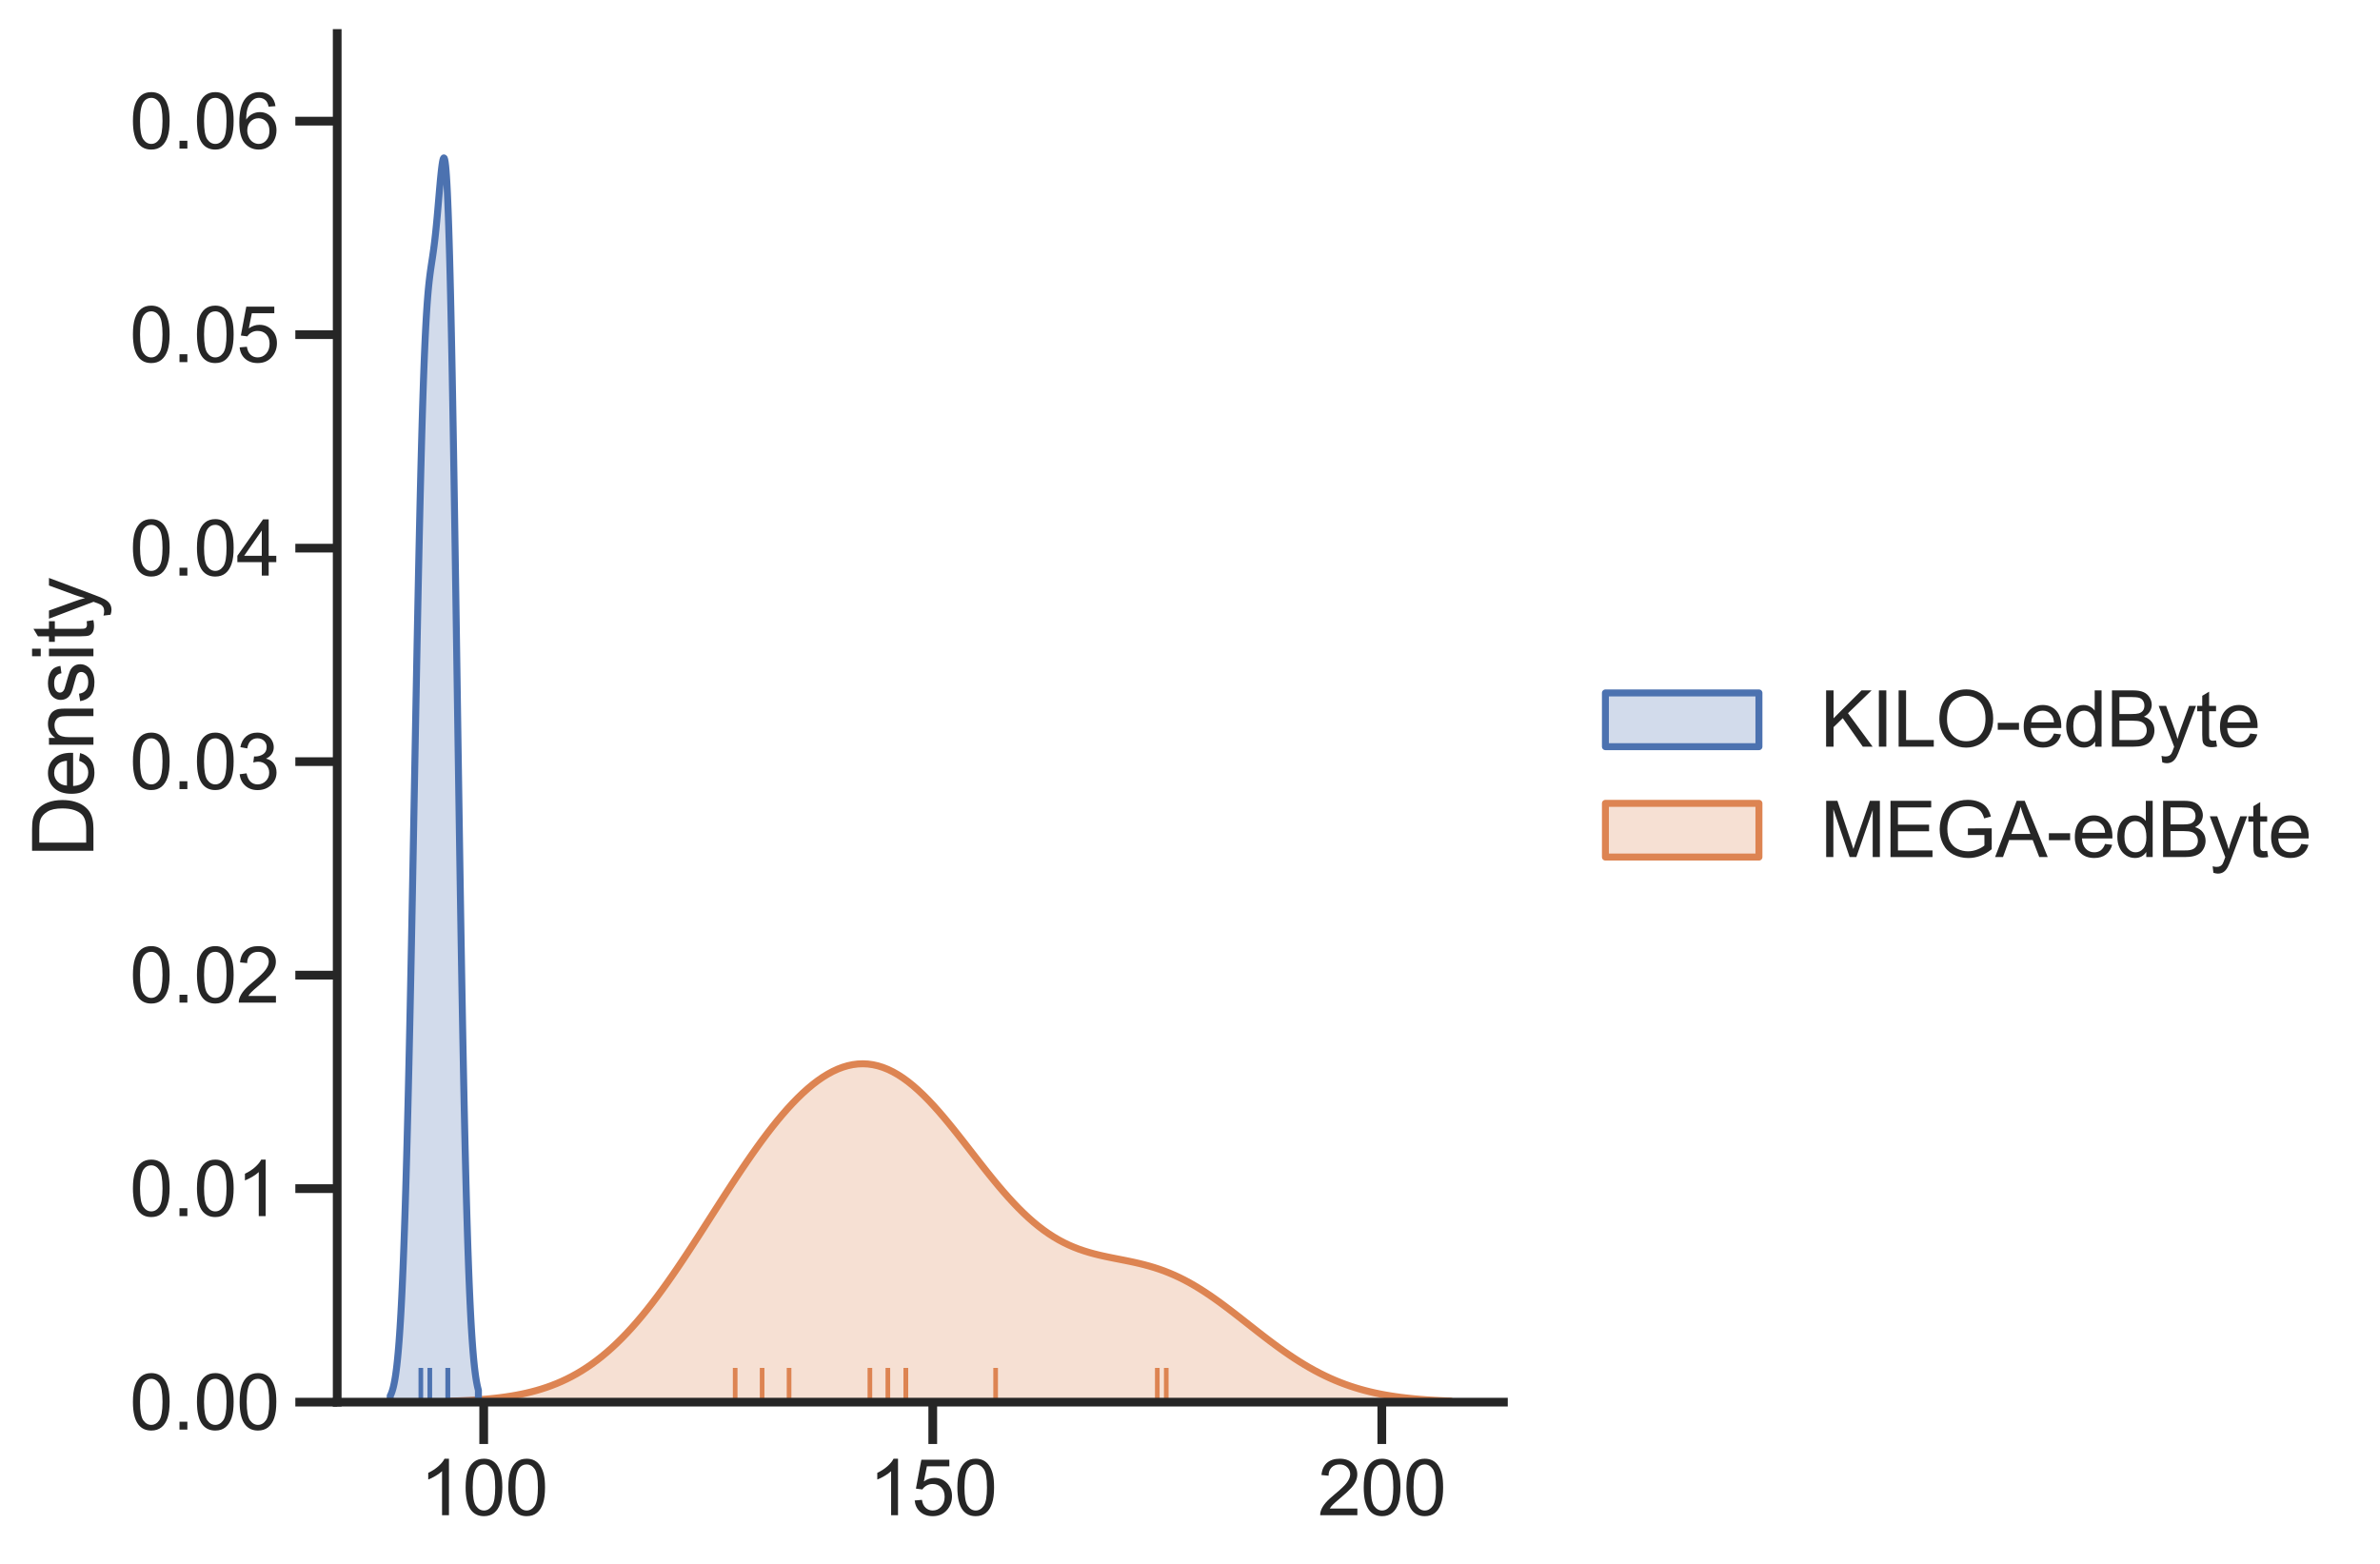 <?xml version="1.0" encoding="utf-8" standalone="no"?>
<!DOCTYPE svg PUBLIC "-//W3C//DTD SVG 1.1//EN"
  "http://www.w3.org/Graphics/SVG/1.1/DTD/svg11.dtd">
<svg xmlns:xlink="http://www.w3.org/1999/xlink" width="511.593pt" height="336.21pt" viewBox="0 0 511.593 336.21" xmlns="http://www.w3.org/2000/svg" version="1.1">
 <defs>
  <style type="text/css">*{stroke-linejoin: round; stroke-linecap: butt}</style>
 </defs>
 <g id="figure_1">
  <g id="patch_1">
   <path d="M 0 336.21 
L 511.593 336.21 
L 511.593 0 
L 0 0 
z
" style="fill: #ffffff"/>
  </g>
  <g id="axes_1">
   <g id="patch_2">
    <path d="M 72.483 301.42 
L 323.165 301.42 
L 323.165 7.2 
L 72.483 7.2 
z
" style="fill: #ffffff"/>
   </g>
   <g id="matplotlib.axis_1">
    <g id="xtick_1">
     <g id="line2d_1">
      <defs>
       <path id="m132e650868" d="M 0 0 
L 0 9 
" style="stroke: #262626; stroke-width: 1.875"/>
      </defs>
      <g>
       <use xlink:href="#m132e650868" x="103.975" y="301.42" style="fill: #262626; stroke: #262626; stroke-width: 1.875"/>
      </g>
     </g>
     <g id="text_1">
      <!-- 100 -->
      <g style="fill: #262626" transform="translate(90.212 325.73) scale(0.165 -0.165)">
       <defs>
        <path id="ArialMT-31" d="M 2384 0 
L 1822 0 
L 1822 3584 
Q 1619 3391 1289 3197 
Q 959 3003 697 2906 
L 697 3450 
Q 1169 3672 1522 3987 
Q 1875 4303 2022 4600 
L 2384 4600 
L 2384 0 
z
" transform="scale(0.016)"/>
        <path id="ArialMT-30" d="M 266 2259 
Q 266 3072 433 3567 
Q 600 4063 929 4331 
Q 1259 4600 1759 4600 
Q 2128 4600 2406 4451 
Q 2684 4303 2865 4023 
Q 3047 3744 3150 3342 
Q 3253 2941 3253 2259 
Q 3253 1453 3087 958 
Q 2922 463 2592 192 
Q 2263 -78 1759 -78 
Q 1097 -78 719 397 
Q 266 969 266 2259 
z
M 844 2259 
Q 844 1131 1108 757 
Q 1372 384 1759 384 
Q 2147 384 2411 759 
Q 2675 1134 2675 2259 
Q 2675 3391 2411 3762 
Q 2147 4134 1753 4134 
Q 1366 4134 1134 3806 
Q 844 3388 844 2259 
z
" transform="scale(0.016)"/>
       </defs>
       <use xlink:href="#ArialMT-31"/>
       <use xlink:href="#ArialMT-30" x="55.615"/>
       <use xlink:href="#ArialMT-30" x="111.23"/>
      </g>
     </g>
    </g>
    <g id="xtick_2">
     <g id="line2d_2">
      <g>
       <use xlink:href="#m132e650868" x="200.501" y="301.42" style="fill: #262626; stroke: #262626; stroke-width: 1.875"/>
      </g>
     </g>
     <g id="text_2">
      <!-- 150 -->
      <g style="fill: #262626" transform="translate(186.738 325.73) scale(0.165 -0.165)">
       <defs>
        <path id="ArialMT-35" d="M 266 1200 
L 856 1250 
Q 922 819 1161 601 
Q 1400 384 1738 384 
Q 2144 384 2425 690 
Q 2706 997 2706 1503 
Q 2706 1984 2436 2262 
Q 2166 2541 1728 2541 
Q 1456 2541 1237 2417 
Q 1019 2294 894 2097 
L 366 2166 
L 809 4519 
L 3088 4519 
L 3088 3981 
L 1259 3981 
L 1013 2750 
Q 1425 3038 1878 3038 
Q 2478 3038 2890 2622 
Q 3303 2206 3303 1553 
Q 3303 931 2941 478 
Q 2500 -78 1738 -78 
Q 1113 -78 717 272 
Q 322 622 266 1200 
z
" transform="scale(0.016)"/>
       </defs>
       <use xlink:href="#ArialMT-31"/>
       <use xlink:href="#ArialMT-35" x="55.615"/>
       <use xlink:href="#ArialMT-30" x="111.23"/>
      </g>
     </g>
    </g>
    <g id="xtick_3">
     <g id="line2d_3">
      <g>
       <use xlink:href="#m132e650868" x="297.028" y="301.42" style="fill: #262626; stroke: #262626; stroke-width: 1.875"/>
      </g>
     </g>
     <g id="text_3">
      <!-- 200 -->
      <g style="fill: #262626" transform="translate(283.264 325.73) scale(0.165 -0.165)">
       <defs>
        <path id="ArialMT-32" d="M 3222 541 
L 3222 0 
L 194 0 
Q 188 203 259 391 
Q 375 700 629 1000 
Q 884 1300 1366 1694 
Q 2113 2306 2375 2664 
Q 2638 3022 2638 3341 
Q 2638 3675 2398 3904 
Q 2159 4134 1775 4134 
Q 1369 4134 1125 3890 
Q 881 3647 878 3216 
L 300 3275 
Q 359 3922 746 4261 
Q 1134 4600 1788 4600 
Q 2447 4600 2831 4234 
Q 3216 3869 3216 3328 
Q 3216 3053 3103 2787 
Q 2991 2522 2730 2228 
Q 2469 1934 1863 1422 
Q 1356 997 1212 845 
Q 1069 694 975 541 
L 3222 541 
z
" transform="scale(0.016)"/>
       </defs>
       <use xlink:href="#ArialMT-32"/>
       <use xlink:href="#ArialMT-30" x="55.615"/>
       <use xlink:href="#ArialMT-30" x="111.23"/>
      </g>
     </g>
    </g>
   </g>
   <g id="matplotlib.axis_2">
    <g id="ytick_1">
     <g id="line2d_4">
      <defs>
       <path id="mb480b7feed" d="M 0 0 
L -9 0 
" style="stroke: #262626; stroke-width: 1.875"/>
      </defs>
      <g>
       <use xlink:href="#mb480b7feed" x="72.483" y="301.42" style="fill: #262626; stroke: #262626; stroke-width: 1.875"/>
      </g>
     </g>
     <g id="text_4">
      <!-- 0.00 -->
      <g style="fill: #262626" transform="translate(27.872 307.325) scale(0.165 -0.165)">
       <defs>
        <path id="ArialMT-2e" d="M 581 0 
L 581 641 
L 1222 641 
L 1222 0 
L 581 0 
z
" transform="scale(0.016)"/>
       </defs>
       <use xlink:href="#ArialMT-30"/>
       <use xlink:href="#ArialMT-2e" x="55.615"/>
       <use xlink:href="#ArialMT-30" x="83.398"/>
       <use xlink:href="#ArialMT-30" x="139.014"/>
      </g>
     </g>
    </g>
    <g id="ytick_2">
     <g id="line2d_5">
      <g>
       <use xlink:href="#mb480b7feed" x="72.483" y="255.524" style="fill: #262626; stroke: #262626; stroke-width: 1.875"/>
      </g>
     </g>
     <g id="text_5">
      <!-- 0.01 -->
      <g style="fill: #262626" transform="translate(27.872 261.429) scale(0.165 -0.165)">
       <use xlink:href="#ArialMT-30"/>
       <use xlink:href="#ArialMT-2e" x="55.615"/>
       <use xlink:href="#ArialMT-30" x="83.398"/>
       <use xlink:href="#ArialMT-31" x="139.014"/>
      </g>
     </g>
    </g>
    <g id="ytick_3">
     <g id="line2d_6">
      <g>
       <use xlink:href="#mb480b7feed" x="72.483" y="209.628" style="fill: #262626; stroke: #262626; stroke-width: 1.875"/>
      </g>
     </g>
     <g id="text_6">
      <!-- 0.02 -->
      <g style="fill: #262626" transform="translate(27.872 215.533) scale(0.165 -0.165)">
       <use xlink:href="#ArialMT-30"/>
       <use xlink:href="#ArialMT-2e" x="55.615"/>
       <use xlink:href="#ArialMT-30" x="83.398"/>
       <use xlink:href="#ArialMT-32" x="139.014"/>
      </g>
     </g>
    </g>
    <g id="ytick_4">
     <g id="line2d_7">
      <g>
       <use xlink:href="#mb480b7feed" x="72.483" y="163.732" style="fill: #262626; stroke: #262626; stroke-width: 1.875"/>
      </g>
     </g>
     <g id="text_7">
      <!-- 0.03 -->
      <g style="fill: #262626" transform="translate(27.872 169.637) scale(0.165 -0.165)">
       <defs>
        <path id="ArialMT-33" d="M 269 1209 
L 831 1284 
Q 928 806 1161 595 
Q 1394 384 1728 384 
Q 2125 384 2398 659 
Q 2672 934 2672 1341 
Q 2672 1728 2419 1979 
Q 2166 2231 1775 2231 
Q 1616 2231 1378 2169 
L 1441 2663 
Q 1497 2656 1531 2656 
Q 1891 2656 2178 2843 
Q 2466 3031 2466 3422 
Q 2466 3731 2256 3934 
Q 2047 4138 1716 4138 
Q 1388 4138 1169 3931 
Q 950 3725 888 3313 
L 325 3413 
Q 428 3978 793 4289 
Q 1159 4600 1703 4600 
Q 2078 4600 2393 4439 
Q 2709 4278 2876 4000 
Q 3044 3722 3044 3409 
Q 3044 3113 2884 2869 
Q 2725 2625 2413 2481 
Q 2819 2388 3044 2092 
Q 3269 1797 3269 1353 
Q 3269 753 2831 336 
Q 2394 -81 1725 -81 
Q 1122 -81 723 278 
Q 325 638 269 1209 
z
" transform="scale(0.016)"/>
       </defs>
       <use xlink:href="#ArialMT-30"/>
       <use xlink:href="#ArialMT-2e" x="55.615"/>
       <use xlink:href="#ArialMT-30" x="83.398"/>
       <use xlink:href="#ArialMT-33" x="139.014"/>
      </g>
     </g>
    </g>
    <g id="ytick_5">
     <g id="line2d_8">
      <g>
       <use xlink:href="#mb480b7feed" x="72.483" y="117.836" style="fill: #262626; stroke: #262626; stroke-width: 1.875"/>
      </g>
     </g>
     <g id="text_8">
      <!-- 0.04 -->
      <g style="fill: #262626" transform="translate(27.872 123.741) scale(0.165 -0.165)">
       <defs>
        <path id="ArialMT-34" d="M 2069 0 
L 2069 1097 
L 81 1097 
L 81 1613 
L 2172 4581 
L 2631 4581 
L 2631 1613 
L 3250 1613 
L 3250 1097 
L 2631 1097 
L 2631 0 
L 2069 0 
z
M 2069 1613 
L 2069 3678 
L 634 1613 
L 2069 1613 
z
" transform="scale(0.016)"/>
       </defs>
       <use xlink:href="#ArialMT-30"/>
       <use xlink:href="#ArialMT-2e" x="55.615"/>
       <use xlink:href="#ArialMT-30" x="83.398"/>
       <use xlink:href="#ArialMT-34" x="139.014"/>
      </g>
     </g>
    </g>
    <g id="ytick_6">
     <g id="line2d_9">
      <g>
       <use xlink:href="#mb480b7feed" x="72.483" y="71.94" style="fill: #262626; stroke: #262626; stroke-width: 1.875"/>
      </g>
     </g>
     <g id="text_9">
      <!-- 0.05 -->
      <g style="fill: #262626" transform="translate(27.872 77.845) scale(0.165 -0.165)">
       <use xlink:href="#ArialMT-30"/>
       <use xlink:href="#ArialMT-2e" x="55.615"/>
       <use xlink:href="#ArialMT-30" x="83.398"/>
       <use xlink:href="#ArialMT-35" x="139.014"/>
      </g>
     </g>
    </g>
    <g id="ytick_7">
     <g id="line2d_10">
      <g>
       <use xlink:href="#mb480b7feed" x="72.483" y="26.043" style="fill: #262626; stroke: #262626; stroke-width: 1.875"/>
      </g>
     </g>
     <g id="text_10">
      <!-- 0.06 -->
      <g style="fill: #262626" transform="translate(27.872 31.949) scale(0.165 -0.165)">
       <defs>
        <path id="ArialMT-36" d="M 3184 3459 
L 2625 3416 
Q 2550 3747 2413 3897 
Q 2184 4138 1850 4138 
Q 1581 4138 1378 3988 
Q 1113 3794 959 3422 
Q 806 3050 800 2363 
Q 1003 2672 1297 2822 
Q 1591 2972 1913 2972 
Q 2475 2972 2870 2558 
Q 3266 2144 3266 1488 
Q 3266 1056 3080 686 
Q 2894 316 2569 119 
Q 2244 -78 1831 -78 
Q 1128 -78 684 439 
Q 241 956 241 2144 
Q 241 3472 731 4075 
Q 1159 4600 1884 4600 
Q 2425 4600 2770 4297 
Q 3116 3994 3184 3459 
z
M 888 1484 
Q 888 1194 1011 928 
Q 1134 663 1356 523 
Q 1578 384 1822 384 
Q 2178 384 2434 671 
Q 2691 959 2691 1453 
Q 2691 1928 2437 2201 
Q 2184 2475 1800 2475 
Q 1419 2475 1153 2201 
Q 888 1928 888 1484 
z
" transform="scale(0.016)"/>
       </defs>
       <use xlink:href="#ArialMT-30"/>
       <use xlink:href="#ArialMT-2e" x="55.615"/>
       <use xlink:href="#ArialMT-30" x="83.398"/>
       <use xlink:href="#ArialMT-36" x="139.014"/>
      </g>
     </g>
    </g>
    <g id="text_11">
     <!-- Density -->
     <g style="fill: #262626" transform="translate(20.084 184.319) rotate(-90) scale(0.18 -0.18)">
      <defs>
       <path id="ArialMT-44" d="M 494 0 
L 494 4581 
L 2072 4581 
Q 2606 4581 2888 4516 
Q 3281 4425 3559 4188 
Q 3922 3881 4101 3404 
Q 4281 2928 4281 2316 
Q 4281 1794 4159 1391 
Q 4038 988 3847 723 
Q 3656 459 3429 307 
Q 3203 156 2883 78 
Q 2563 0 2147 0 
L 494 0 
z
M 1100 541 
L 2078 541 
Q 2531 541 2789 625 
Q 3047 709 3200 863 
Q 3416 1078 3536 1442 
Q 3656 1806 3656 2325 
Q 3656 3044 3420 3430 
Q 3184 3816 2847 3947 
Q 2603 4041 2063 4041 
L 1100 4041 
L 1100 541 
z
" transform="scale(0.016)"/>
       <path id="ArialMT-65" d="M 2694 1069 
L 3275 997 
Q 3138 488 2766 206 
Q 2394 -75 1816 -75 
Q 1088 -75 661 373 
Q 234 822 234 1631 
Q 234 2469 665 2931 
Q 1097 3394 1784 3394 
Q 2450 3394 2872 2941 
Q 3294 2488 3294 1666 
Q 3294 1616 3291 1516 
L 816 1516 
Q 847 969 1125 678 
Q 1403 388 1819 388 
Q 2128 388 2347 550 
Q 2566 713 2694 1069 
z
M 847 1978 
L 2700 1978 
Q 2663 2397 2488 2606 
Q 2219 2931 1791 2931 
Q 1403 2931 1139 2672 
Q 875 2413 847 1978 
z
" transform="scale(0.016)"/>
       <path id="ArialMT-6e" d="M 422 0 
L 422 3319 
L 928 3319 
L 928 2847 
Q 1294 3394 1984 3394 
Q 2284 3394 2536 3286 
Q 2788 3178 2913 3003 
Q 3038 2828 3088 2588 
Q 3119 2431 3119 2041 
L 3119 0 
L 2556 0 
L 2556 2019 
Q 2556 2363 2490 2533 
Q 2425 2703 2258 2804 
Q 2091 2906 1866 2906 
Q 1506 2906 1245 2678 
Q 984 2450 984 1813 
L 984 0 
L 422 0 
z
" transform="scale(0.016)"/>
       <path id="ArialMT-73" d="M 197 991 
L 753 1078 
Q 800 744 1014 566 
Q 1228 388 1613 388 
Q 2000 388 2187 545 
Q 2375 703 2375 916 
Q 2375 1106 2209 1216 
Q 2094 1291 1634 1406 
Q 1016 1563 777 1677 
Q 538 1791 414 1992 
Q 291 2194 291 2438 
Q 291 2659 392 2848 
Q 494 3038 669 3163 
Q 800 3259 1026 3326 
Q 1253 3394 1513 3394 
Q 1903 3394 2198 3281 
Q 2494 3169 2634 2976 
Q 2775 2784 2828 2463 
L 2278 2388 
Q 2241 2644 2061 2787 
Q 1881 2931 1553 2931 
Q 1166 2931 1000 2803 
Q 834 2675 834 2503 
Q 834 2394 903 2306 
Q 972 2216 1119 2156 
Q 1203 2125 1616 2013 
Q 2213 1853 2448 1751 
Q 2684 1650 2818 1456 
Q 2953 1263 2953 975 
Q 2953 694 2789 445 
Q 2625 197 2315 61 
Q 2006 -75 1616 -75 
Q 969 -75 630 194 
Q 291 463 197 991 
z
" transform="scale(0.016)"/>
       <path id="ArialMT-69" d="M 425 3934 
L 425 4581 
L 988 4581 
L 988 3934 
L 425 3934 
z
M 425 0 
L 425 3319 
L 988 3319 
L 988 0 
L 425 0 
z
" transform="scale(0.016)"/>
       <path id="ArialMT-74" d="M 1650 503 
L 1731 6 
Q 1494 -44 1306 -44 
Q 1000 -44 831 53 
Q 663 150 594 308 
Q 525 466 525 972 
L 525 2881 
L 113 2881 
L 113 3319 
L 525 3319 
L 525 4141 
L 1084 4478 
L 1084 3319 
L 1650 3319 
L 1650 2881 
L 1084 2881 
L 1084 941 
Q 1084 700 1114 631 
Q 1144 563 1211 522 
Q 1278 481 1403 481 
Q 1497 481 1650 503 
z
" transform="scale(0.016)"/>
       <path id="ArialMT-79" d="M 397 -1278 
L 334 -750 
Q 519 -800 656 -800 
Q 844 -800 956 -737 
Q 1069 -675 1141 -563 
Q 1194 -478 1313 -144 
Q 1328 -97 1363 -6 
L 103 3319 
L 709 3319 
L 1400 1397 
Q 1534 1031 1641 628 
Q 1738 1016 1872 1384 
L 2581 3319 
L 3144 3319 
L 1881 -56 
Q 1678 -603 1566 -809 
Q 1416 -1088 1222 -1217 
Q 1028 -1347 759 -1347 
Q 597 -1347 397 -1278 
z
" transform="scale(0.016)"/>
      </defs>
      <use xlink:href="#ArialMT-44"/>
      <use xlink:href="#ArialMT-65" x="72.217"/>
      <use xlink:href="#ArialMT-6e" x="127.832"/>
      <use xlink:href="#ArialMT-73" x="183.447"/>
      <use xlink:href="#ArialMT-69" x="233.447"/>
      <use xlink:href="#ArialMT-74" x="255.664"/>
      <use xlink:href="#ArialMT-79" x="283.447"/>
     </g>
    </g>
   </g>
   <g id="PolyCollection_1">
    <defs>
     <path id="m2ad1a628e7" d="M 96.954 -35.006 
L 96.954 -34.79 
L 98.034 -34.79 
L 99.113 -34.79 
L 100.193 -34.79 
L 101.272 -34.79 
L 102.352 -34.79 
L 103.431 -34.79 
L 104.511 -34.79 
L 105.59 -34.79 
L 106.67 -34.79 
L 107.749 -34.79 
L 108.829 -34.79 
L 109.908 -34.79 
L 110.988 -34.79 
L 112.067 -34.79 
L 113.147 -34.79 
L 114.226 -34.79 
L 115.306 -34.79 
L 116.385 -34.79 
L 117.464 -34.79 
L 118.544 -34.79 
L 119.623 -34.79 
L 120.703 -34.79 
L 121.782 -34.79 
L 122.862 -34.79 
L 123.941 -34.79 
L 125.021 -34.79 
L 126.1 -34.79 
L 127.18 -34.79 
L 128.259 -34.79 
L 129.339 -34.79 
L 130.418 -34.79 
L 131.498 -34.79 
L 132.577 -34.79 
L 133.657 -34.79 
L 134.736 -34.79 
L 135.816 -34.79 
L 136.895 -34.79 
L 137.975 -34.79 
L 139.054 -34.79 
L 140.134 -34.79 
L 141.213 -34.79 
L 142.292 -34.79 
L 143.372 -34.79 
L 144.451 -34.79 
L 145.531 -34.79 
L 146.61 -34.79 
L 147.69 -34.79 
L 148.769 -34.79 
L 149.849 -34.79 
L 150.928 -34.79 
L 152.008 -34.79 
L 153.087 -34.79 
L 154.167 -34.79 
L 155.246 -34.79 
L 156.326 -34.79 
L 157.405 -34.79 
L 158.485 -34.79 
L 159.564 -34.79 
L 160.644 -34.79 
L 161.723 -34.79 
L 162.803 -34.79 
L 163.882 -34.79 
L 164.962 -34.79 
L 166.041 -34.79 
L 167.12 -34.79 
L 168.2 -34.79 
L 169.279 -34.79 
L 170.359 -34.79 
L 171.438 -34.79 
L 172.518 -34.79 
L 173.597 -34.79 
L 174.677 -34.79 
L 175.756 -34.79 
L 176.836 -34.79 
L 177.915 -34.79 
L 178.995 -34.79 
L 180.074 -34.79 
L 181.154 -34.79 
L 182.233 -34.79 
L 183.313 -34.79 
L 184.392 -34.79 
L 185.472 -34.79 
L 186.551 -34.79 
L 187.631 -34.79 
L 188.71 -34.79 
L 189.79 -34.79 
L 190.869 -34.79 
L 191.948 -34.79 
L 193.028 -34.79 
L 194.107 -34.79 
L 195.187 -34.79 
L 196.266 -34.79 
L 197.346 -34.79 
L 198.425 -34.79 
L 199.505 -34.79 
L 200.584 -34.79 
L 201.664 -34.79 
L 202.743 -34.79 
L 203.823 -34.79 
L 204.902 -34.79 
L 205.982 -34.79 
L 207.061 -34.79 
L 208.141 -34.79 
L 209.22 -34.79 
L 210.3 -34.79 
L 211.379 -34.79 
L 212.459 -34.79 
L 213.538 -34.79 
L 214.617 -34.79 
L 215.697 -34.79 
L 216.776 -34.79 
L 217.856 -34.79 
L 218.935 -34.79 
L 220.015 -34.79 
L 221.094 -34.79 
L 222.174 -34.79 
L 223.253 -34.79 
L 224.333 -34.79 
L 225.412 -34.79 
L 226.492 -34.79 
L 227.571 -34.79 
L 228.651 -34.79 
L 229.73 -34.79 
L 230.81 -34.79 
L 231.889 -34.79 
L 232.969 -34.79 
L 234.048 -34.79 
L 235.128 -34.79 
L 236.207 -34.79 
L 237.287 -34.79 
L 238.366 -34.79 
L 239.445 -34.79 
L 240.525 -34.79 
L 241.604 -34.79 
L 242.684 -34.79 
L 243.763 -34.79 
L 244.843 -34.79 
L 245.922 -34.79 
L 247.002 -34.79 
L 248.081 -34.79 
L 249.161 -34.79 
L 250.24 -34.79 
L 251.32 -34.79 
L 252.399 -34.79 
L 253.479 -34.79 
L 254.558 -34.79 
L 255.638 -34.79 
L 256.717 -34.79 
L 257.797 -34.79 
L 258.876 -34.79 
L 259.956 -34.79 
L 261.035 -34.79 
L 262.115 -34.79 
L 263.194 -34.79 
L 264.273 -34.79 
L 265.353 -34.79 
L 266.432 -34.79 
L 267.512 -34.79 
L 268.591 -34.79 
L 269.671 -34.79 
L 270.75 -34.79 
L 271.83 -34.79 
L 272.909 -34.79 
L 273.989 -34.79 
L 275.068 -34.79 
L 276.148 -34.79 
L 277.227 -34.79 
L 278.307 -34.79 
L 279.386 -34.79 
L 280.466 -34.79 
L 281.545 -34.79 
L 282.625 -34.79 
L 283.704 -34.79 
L 284.784 -34.79 
L 285.863 -34.79 
L 286.943 -34.79 
L 288.022 -34.79 
L 289.101 -34.79 
L 290.181 -34.79 
L 291.26 -34.79 
L 292.34 -34.79 
L 293.419 -34.79 
L 294.499 -34.79 
L 295.578 -34.79 
L 296.658 -34.79 
L 297.737 -34.79 
L 298.817 -34.79 
L 299.896 -34.79 
L 300.976 -34.79 
L 302.055 -34.79 
L 303.135 -34.79 
L 304.214 -34.79 
L 305.294 -34.79 
L 306.373 -34.79 
L 307.453 -34.79 
L 308.532 -34.79 
L 309.612 -34.79 
L 310.691 -34.79 
L 311.771 -34.79 
L 311.771 -35.031 
L 311.771 -35.031 
L 310.691 -35.073 
L 309.612 -35.121 
L 308.532 -35.176 
L 307.453 -35.239 
L 306.373 -35.311 
L 305.294 -35.393 
L 304.214 -35.486 
L 303.135 -35.591 
L 302.055 -35.709 
L 300.976 -35.841 
L 299.896 -35.99 
L 298.817 -36.155 
L 297.737 -36.339 
L 296.658 -36.542 
L 295.578 -36.767 
L 294.499 -37.015 
L 293.419 -37.286 
L 292.34 -37.583 
L 291.26 -37.907 
L 290.181 -38.258 
L 289.101 -38.639 
L 288.022 -39.049 
L 286.943 -39.49 
L 285.863 -39.962 
L 284.784 -40.467 
L 283.704 -41.003 
L 282.625 -41.571 
L 281.545 -42.171 
L 280.466 -42.802 
L 279.386 -43.463 
L 278.307 -44.153 
L 277.227 -44.871 
L 276.148 -45.614 
L 275.068 -46.381 
L 273.989 -47.17 
L 272.909 -47.976 
L 271.83 -48.798 
L 270.75 -49.633 
L 269.671 -50.476 
L 268.591 -51.324 
L 267.512 -52.173 
L 266.432 -53.019 
L 265.353 -53.858 
L 264.273 -54.686 
L 263.194 -55.5 
L 262.115 -56.295 
L 261.035 -57.067 
L 259.956 -57.814 
L 258.876 -58.531 
L 257.797 -59.217 
L 256.717 -59.869 
L 255.638 -60.485 
L 254.558 -61.063 
L 253.479 -61.602 
L 252.399 -62.102 
L 251.32 -62.564 
L 250.24 -62.988 
L 249.161 -63.375 
L 248.081 -63.728 
L 247.002 -64.048 
L 245.922 -64.34 
L 244.843 -64.607 
L 243.763 -64.852 
L 242.684 -65.082 
L 241.604 -65.3 
L 240.525 -65.512 
L 239.445 -65.724 
L 238.366 -65.942 
L 237.287 -66.171 
L 236.207 -66.417 
L 235.128 -66.686 
L 234.048 -66.985 
L 232.969 -67.318 
L 231.889 -67.69 
L 230.81 -68.108 
L 229.73 -68.574 
L 228.651 -69.094 
L 227.571 -69.669 
L 226.492 -70.305 
L 225.412 -71.001 
L 224.333 -71.76 
L 223.253 -72.582 
L 222.174 -73.468 
L 221.094 -74.416 
L 220.015 -75.425 
L 218.935 -76.493 
L 217.856 -77.617 
L 216.776 -78.792 
L 215.697 -80.016 
L 214.617 -81.282 
L 213.538 -82.585 
L 212.459 -83.919 
L 211.379 -85.278 
L 210.3 -86.655 
L 209.22 -88.042 
L 208.141 -89.432 
L 207.061 -90.818 
L 205.982 -92.192 
L 204.902 -93.547 
L 203.823 -94.874 
L 202.743 -96.167 
L 201.664 -97.418 
L 200.584 -98.62 
L 199.505 -99.767 
L 198.425 -100.853 
L 197.346 -101.871 
L 196.266 -102.818 
L 195.187 -103.687 
L 194.107 -104.474 
L 193.028 -105.177 
L 191.948 -105.792 
L 190.869 -106.316 
L 189.79 -106.747 
L 188.71 -107.085 
L 187.631 -107.327 
L 186.551 -107.474 
L 185.472 -107.526 
L 184.392 -107.483 
L 183.313 -107.345 
L 182.233 -107.115 
L 181.154 -106.793 
L 180.074 -106.382 
L 178.995 -105.883 
L 177.915 -105.298 
L 176.836 -104.63 
L 175.756 -103.882 
L 174.677 -103.056 
L 173.597 -102.155 
L 172.518 -101.182 
L 171.438 -100.139 
L 170.359 -99.031 
L 169.279 -97.859 
L 168.2 -96.627 
L 167.12 -95.338 
L 166.041 -93.996 
L 164.962 -92.604 
L 163.882 -91.166 
L 162.803 -89.684 
L 161.723 -88.164 
L 160.644 -86.608 
L 159.564 -85.021 
L 158.485 -83.407 
L 157.405 -81.769 
L 156.326 -80.113 
L 155.246 -78.442 
L 154.167 -76.761 
L 153.087 -75.074 
L 152.008 -73.387 
L 150.928 -71.703 
L 149.849 -70.027 
L 148.769 -68.363 
L 147.69 -66.717 
L 146.61 -65.091 
L 145.531 -63.491 
L 144.451 -61.92 
L 143.372 -60.382 
L 142.292 -58.881 
L 141.213 -57.419 
L 140.134 -56.001 
L 139.054 -54.627 
L 137.975 -53.302 
L 136.895 -52.027 
L 135.816 -50.803 
L 134.736 -49.631 
L 133.657 -48.514 
L 132.577 -47.451 
L 131.498 -46.443 
L 130.418 -45.49 
L 129.339 -44.591 
L 128.259 -43.746 
L 127.18 -42.954 
L 126.1 -42.213 
L 125.021 -41.524 
L 123.941 -40.883 
L 122.862 -40.289 
L 121.782 -39.741 
L 120.703 -39.236 
L 119.623 -38.773 
L 118.544 -38.349 
L 117.464 -37.962 
L 116.385 -37.609 
L 115.306 -37.29 
L 114.226 -37.001 
L 113.147 -36.74 
L 112.067 -36.506 
L 110.988 -36.295 
L 109.908 -36.108 
L 108.829 -35.94 
L 107.749 -35.791 
L 106.67 -35.659 
L 105.59 -35.543 
L 104.511 -35.44 
L 103.431 -35.35 
L 102.352 -35.271 
L 101.272 -35.202 
L 100.193 -35.142 
L 99.113 -35.09 
L 98.034 -35.045 
L 96.954 -35.006 
z
" style="stroke: #dd8452; stroke-width: 1.5"/>
    </defs>
    <g clip-path="url(#p3ebaca9c6d)">
     <use xlink:href="#m2ad1a628e7" x="0" y="336.21" style="fill: #dd8452; fill-opacity: 0.25; stroke: #dd8452; stroke-width: 1.5"/>
    </g>
   </g>
   <g id="PolyCollection_2">
    <defs>
     <path id="m837e66c010" d="M 83.878 -36.13 
L 83.878 -34.79 
L 83.973 -34.79 
L 84.068 -34.79 
L 84.164 -34.79 
L 84.259 -34.79 
L 84.354 -34.79 
L 84.449 -34.79 
L 84.545 -34.79 
L 84.64 -34.79 
L 84.735 -34.79 
L 84.83 -34.79 
L 84.926 -34.79 
L 85.021 -34.79 
L 85.116 -34.79 
L 85.211 -34.79 
L 85.307 -34.79 
L 85.402 -34.79 
L 85.497 -34.79 
L 85.593 -34.79 
L 85.688 -34.79 
L 85.783 -34.79 
L 85.878 -34.79 
L 85.974 -34.79 
L 86.069 -34.79 
L 86.164 -34.79 
L 86.259 -34.79 
L 86.355 -34.79 
L 86.45 -34.79 
L 86.545 -34.79 
L 86.641 -34.79 
L 86.736 -34.79 
L 86.831 -34.79 
L 86.926 -34.79 
L 87.022 -34.79 
L 87.117 -34.79 
L 87.212 -34.79 
L 87.307 -34.79 
L 87.403 -34.79 
L 87.498 -34.79 
L 87.593 -34.79 
L 87.689 -34.79 
L 87.784 -34.79 
L 87.879 -34.79 
L 87.974 -34.79 
L 88.07 -34.79 
L 88.165 -34.79 
L 88.26 -34.79 
L 88.355 -34.79 
L 88.451 -34.79 
L 88.546 -34.79 
L 88.641 -34.79 
L 88.737 -34.79 
L 88.832 -34.79 
L 88.927 -34.79 
L 89.022 -34.79 
L 89.118 -34.79 
L 89.213 -34.79 
L 89.308 -34.79 
L 89.403 -34.79 
L 89.499 -34.79 
L 89.594 -34.79 
L 89.689 -34.79 
L 89.785 -34.79 
L 89.88 -34.79 
L 89.975 -34.79 
L 90.07 -34.79 
L 90.166 -34.79 
L 90.261 -34.79 
L 90.356 -34.79 
L 90.451 -34.79 
L 90.547 -34.79 
L 90.642 -34.79 
L 90.737 -34.79 
L 90.833 -34.79 
L 90.928 -34.79 
L 91.023 -34.79 
L 91.118 -34.79 
L 91.214 -34.79 
L 91.309 -34.79 
L 91.404 -34.79 
L 91.499 -34.79 
L 91.595 -34.79 
L 91.69 -34.79 
L 91.785 -34.79 
L 91.881 -34.79 
L 91.976 -34.79 
L 92.071 -34.79 
L 92.166 -34.79 
L 92.262 -34.79 
L 92.357 -34.79 
L 92.452 -34.79 
L 92.547 -34.79 
L 92.643 -34.79 
L 92.738 -34.79 
L 92.833 -34.79 
L 92.929 -34.79 
L 93.024 -34.79 
L 93.119 -34.79 
L 93.214 -34.79 
L 93.31 -34.79 
L 93.405 -34.79 
L 93.5 -34.79 
L 93.595 -34.79 
L 93.691 -34.79 
L 93.786 -34.79 
L 93.881 -34.79 
L 93.977 -34.79 
L 94.072 -34.79 
L 94.167 -34.79 
L 94.262 -34.79 
L 94.358 -34.79 
L 94.453 -34.79 
L 94.548 -34.79 
L 94.643 -34.79 
L 94.739 -34.79 
L 94.834 -34.79 
L 94.929 -34.79 
L 95.025 -34.79 
L 95.12 -34.79 
L 95.215 -34.79 
L 95.31 -34.79 
L 95.406 -34.79 
L 95.501 -34.79 
L 95.596 -34.79 
L 95.691 -34.79 
L 95.787 -34.79 
L 95.882 -34.79 
L 95.977 -34.79 
L 96.073 -34.79 
L 96.168 -34.79 
L 96.263 -34.79 
L 96.358 -34.79 
L 96.454 -34.79 
L 96.549 -34.79 
L 96.644 -34.79 
L 96.739 -34.79 
L 96.835 -34.79 
L 96.93 -34.79 
L 97.025 -34.79 
L 97.121 -34.79 
L 97.216 -34.79 
L 97.311 -34.79 
L 97.406 -34.79 
L 97.502 -34.79 
L 97.597 -34.79 
L 97.692 -34.79 
L 97.787 -34.79 
L 97.883 -34.79 
L 97.978 -34.79 
L 98.073 -34.79 
L 98.169 -34.79 
L 98.264 -34.79 
L 98.359 -34.79 
L 98.454 -34.79 
L 98.55 -34.79 
L 98.645 -34.79 
L 98.74 -34.79 
L 98.835 -34.79 
L 98.931 -34.79 
L 99.026 -34.79 
L 99.121 -34.79 
L 99.217 -34.79 
L 99.312 -34.79 
L 99.407 -34.79 
L 99.502 -34.79 
L 99.598 -34.79 
L 99.693 -34.79 
L 99.788 -34.79 
L 99.883 -34.79 
L 99.979 -34.79 
L 100.074 -34.79 
L 100.169 -34.79 
L 100.264 -34.79 
L 100.36 -34.79 
L 100.455 -34.79 
L 100.55 -34.79 
L 100.646 -34.79 
L 100.741 -34.79 
L 100.836 -34.79 
L 100.931 -34.79 
L 101.027 -34.79 
L 101.122 -34.79 
L 101.217 -34.79 
L 101.312 -34.79 
L 101.408 -34.79 
L 101.503 -34.79 
L 101.598 -34.79 
L 101.694 -34.79 
L 101.789 -34.79 
L 101.884 -34.79 
L 101.979 -34.79 
L 102.075 -34.79 
L 102.17 -34.79 
L 102.265 -34.79 
L 102.36 -34.79 
L 102.456 -34.79 
L 102.551 -34.79 
L 102.646 -34.79 
L 102.742 -34.79 
L 102.837 -34.79 
L 102.837 -37.347 
L 102.837 -37.347 
L 102.742 -37.7 
L 102.646 -38.096 
L 102.551 -38.538 
L 102.456 -39.032 
L 102.36 -39.582 
L 102.265 -40.192 
L 102.17 -40.869 
L 102.075 -41.618 
L 101.979 -42.445 
L 101.884 -43.356 
L 101.789 -44.357 
L 101.694 -45.455 
L 101.598 -46.657 
L 101.503 -47.97 
L 101.408 -49.401 
L 101.312 -50.956 
L 101.217 -52.644 
L 101.122 -54.47 
L 101.027 -56.443 
L 100.931 -58.57 
L 100.836 -60.856 
L 100.741 -63.31 
L 100.646 -65.935 
L 100.55 -68.739 
L 100.455 -71.727 
L 100.36 -74.903 
L 100.264 -78.271 
L 100.169 -81.834 
L 100.074 -85.594 
L 99.979 -89.554 
L 99.883 -93.713 
L 99.788 -98.071 
L 99.693 -102.626 
L 99.598 -107.375 
L 99.502 -112.313 
L 99.407 -117.436 
L 99.312 -122.736 
L 99.217 -128.205 
L 99.121 -133.834 
L 99.026 -139.611 
L 98.931 -145.524 
L 98.835 -151.56 
L 98.74 -157.703 
L 98.645 -163.938 
L 98.55 -170.247 
L 98.454 -176.611 
L 98.359 -183.013 
L 98.264 -189.431 
L 98.169 -195.845 
L 98.073 -202.234 
L 97.978 -208.576 
L 97.883 -214.85 
L 97.787 -221.033 
L 97.692 -227.105 
L 97.597 -233.043 
L 97.502 -238.827 
L 97.406 -244.437 
L 97.311 -249.855 
L 97.216 -255.061 
L 97.121 -260.04 
L 97.025 -264.776 
L 96.93 -269.255 
L 96.835 -273.466 
L 96.739 -277.397 
L 96.644 -281.042 
L 96.549 -284.394 
L 96.454 -287.448 
L 96.358 -290.202 
L 96.263 -292.658 
L 96.168 -294.815 
L 96.073 -296.68 
L 95.977 -298.257 
L 95.882 -299.555 
L 95.787 -300.584 
L 95.691 -301.356 
L 95.596 -301.883 
L 95.501 -302.18 
L 95.406 -302.262 
L 95.31 -302.147 
L 95.215 -301.852 
L 95.12 -301.394 
L 95.025 -300.792 
L 94.929 -300.066 
L 94.834 -299.232 
L 94.739 -298.31 
L 94.643 -297.317 
L 94.548 -296.271 
L 94.453 -295.187 
L 94.358 -294.081 
L 94.262 -292.967 
L 94.167 -291.857 
L 94.072 -290.763 
L 93.977 -289.694 
L 93.881 -288.658 
L 93.786 -287.662 
L 93.691 -286.71 
L 93.595 -285.805 
L 93.5 -284.948 
L 93.405 -284.137 
L 93.31 -283.372 
L 93.214 -282.647 
L 93.119 -281.958 
L 93.024 -281.297 
L 92.929 -280.656 
L 92.833 -280.026 
L 92.738 -279.396 
L 92.643 -278.755 
L 92.547 -278.091 
L 92.452 -277.391 
L 92.357 -276.643 
L 92.262 -275.833 
L 92.166 -274.948 
L 92.071 -273.976 
L 91.976 -272.902 
L 91.881 -271.715 
L 91.785 -270.404 
L 91.69 -268.956 
L 91.595 -267.363 
L 91.499 -265.614 
L 91.404 -263.701 
L 91.309 -261.617 
L 91.214 -259.357 
L 91.118 -256.915 
L 91.023 -254.289 
L 90.928 -251.477 
L 90.833 -248.477 
L 90.737 -245.292 
L 90.642 -241.922 
L 90.547 -238.372 
L 90.451 -234.646 
L 90.356 -230.75 
L 90.261 -226.691 
L 90.166 -222.478 
L 90.07 -218.12 
L 89.975 -213.627 
L 89.88 -209.01 
L 89.785 -204.281 
L 89.689 -199.452 
L 89.594 -194.537 
L 89.499 -189.548 
L 89.403 -184.5 
L 89.308 -179.405 
L 89.213 -174.279 
L 89.118 -169.135 
L 89.022 -163.987 
L 88.927 -158.849 
L 88.832 -153.734 
L 88.737 -148.654 
L 88.641 -143.623 
L 88.546 -138.652 
L 88.451 -133.753 
L 88.355 -128.936 
L 88.26 -124.212 
L 88.165 -119.589 
L 88.07 -115.076 
L 87.974 -110.68 
L 87.879 -106.409 
L 87.784 -102.268 
L 87.689 -98.262 
L 87.593 -94.396 
L 87.498 -90.673 
L 87.403 -87.096 
L 87.307 -83.666 
L 87.212 -80.384 
L 87.117 -77.251 
L 87.022 -74.267 
L 86.926 -71.431 
L 86.831 -68.74 
L 86.736 -66.194 
L 86.641 -63.789 
L 86.545 -61.522 
L 86.45 -59.39 
L 86.355 -57.389 
L 86.259 -55.515 
L 86.164 -53.764 
L 86.069 -52.13 
L 85.974 -50.609 
L 85.878 -49.197 
L 85.783 -47.887 
L 85.688 -46.676 
L 85.593 -45.557 
L 85.497 -44.527 
L 85.402 -43.58 
L 85.307 -42.711 
L 85.211 -41.915 
L 85.116 -41.188 
L 85.021 -40.524 
L 84.926 -39.92 
L 84.83 -39.372 
L 84.735 -38.875 
L 84.64 -38.425 
L 84.545 -38.019 
L 84.449 -37.653 
L 84.354 -37.324 
L 84.259 -37.029 
L 84.164 -36.765 
L 84.068 -36.528 
L 83.973 -36.318 
L 83.878 -36.13 
z
" style="stroke: #4c72b0; stroke-width: 1.5"/>
    </defs>
    <g clip-path="url(#p3ebaca9c6d)">
     <use xlink:href="#m837e66c010" x="0" y="336.21" style="fill: #4c72b0; fill-opacity: 0.25; stroke: #4c72b0; stroke-width: 1.5"/>
    </g>
   </g>
   <g id="LineCollection_1">
    <path d="M 96.253 301.42 
L 96.253 294.065 
" clip-path="url(#p3ebaca9c6d)" style="fill: none; stroke: #4c72b0"/>
    <path d="M 96.253 301.42 
L 96.253 294.065 
" clip-path="url(#p3ebaca9c6d)" style="fill: none; stroke: #4c72b0"/>
    <path d="M 90.461 301.42 
L 90.461 294.065 
" clip-path="url(#p3ebaca9c6d)" style="fill: none; stroke: #4c72b0"/>
    <path d="M 92.392 301.42 
L 92.392 294.065 
" clip-path="url(#p3ebaca9c6d)" style="fill: none; stroke: #4c72b0"/>
    <path d="M 158.03 301.42 
L 158.03 294.065 
" clip-path="url(#p3ebaca9c6d)" style="fill: none; stroke: #dd8452"/>
    <path d="M 214.015 301.42 
L 214.015 294.065 
" clip-path="url(#p3ebaca9c6d)" style="fill: none; stroke: #dd8452"/>
    <path d="M 190.849 301.42 
L 190.849 294.065 
" clip-path="url(#p3ebaca9c6d)" style="fill: none; stroke: #dd8452"/>
    <path d="M 186.988 301.42 
L 186.988 294.065 
" clip-path="url(#p3ebaca9c6d)" style="fill: none; stroke: #dd8452"/>
    <path d="M 194.71 301.42 
L 194.71 294.065 
" clip-path="url(#p3ebaca9c6d)" style="fill: none; stroke: #dd8452"/>
    <path d="M 169.613 301.42 
L 169.613 294.065 
" clip-path="url(#p3ebaca9c6d)" style="fill: none; stroke: #dd8452"/>
    <path d="M 250.695 301.42 
L 250.695 294.065 
" clip-path="url(#p3ebaca9c6d)" style="fill: none; stroke: #dd8452"/>
    <path d="M 248.765 301.42 
L 248.765 294.065 
" clip-path="url(#p3ebaca9c6d)" style="fill: none; stroke: #dd8452"/>
    <path d="M 194.71 301.42 
L 194.71 294.065 
" clip-path="url(#p3ebaca9c6d)" style="fill: none; stroke: #dd8452"/>
    <path d="M 163.821 301.42 
L 163.821 294.065 
" clip-path="url(#p3ebaca9c6d)" style="fill: none; stroke: #dd8452"/>
   </g>
   <g id="patch_3">
    <path d="M 72.483 301.42 
L 72.483 7.2 
" style="fill: none; stroke: #262626; stroke-width: 1.875; stroke-linejoin: miter; stroke-linecap: square"/>
   </g>
   <g id="patch_4">
    <path d="M 72.483 301.42 
L 323.165 301.42 
" style="fill: none; stroke: #262626; stroke-width: 1.875; stroke-linejoin: miter; stroke-linecap: square"/>
   </g>
  </g>
  <g id="legend_1">
   <g id="patch_5">
    <path d="M 345.093 160.512 
L 378.093 160.512 
L 378.093 148.962 
L 345.093 148.962 
z
" style="fill: #4c72b0; fill-opacity: 0.25; stroke: #4c72b0; stroke-width: 1.5; stroke-linejoin: miter"/>
   </g>
   <g id="text_12">
    <!-- KILO-edByte -->
    <g style="fill: #262626" transform="translate(391.293 160.512) scale(0.165 -0.165)">
     <defs>
      <path id="ArialMT-4b" d="M 469 0 
L 469 4581 
L 1075 4581 
L 1075 2309 
L 3350 4581 
L 4172 4581 
L 2250 2725 
L 4256 0 
L 3456 0 
L 1825 2319 
L 1075 1588 
L 1075 0 
L 469 0 
z
" transform="scale(0.016)"/>
      <path id="ArialMT-49" d="M 597 0 
L 597 4581 
L 1203 4581 
L 1203 0 
L 597 0 
z
" transform="scale(0.016)"/>
      <path id="ArialMT-4c" d="M 469 0 
L 469 4581 
L 1075 4581 
L 1075 541 
L 3331 541 
L 3331 0 
L 469 0 
z
" transform="scale(0.016)"/>
      <path id="ArialMT-4f" d="M 309 2231 
Q 309 3372 921 4017 
Q 1534 4663 2503 4663 
Q 3138 4663 3647 4359 
Q 4156 4056 4423 3514 
Q 4691 2972 4691 2284 
Q 4691 1588 4409 1038 
Q 4128 488 3612 205 
Q 3097 -78 2500 -78 
Q 1853 -78 1343 234 
Q 834 547 571 1087 
Q 309 1628 309 2231 
z
M 934 2222 
Q 934 1394 1379 917 
Q 1825 441 2497 441 
Q 3181 441 3623 922 
Q 4066 1403 4066 2288 
Q 4066 2847 3877 3264 
Q 3688 3681 3323 3911 
Q 2959 4141 2506 4141 
Q 1863 4141 1398 3698 
Q 934 3256 934 2222 
z
" transform="scale(0.016)"/>
      <path id="ArialMT-2d" d="M 203 1375 
L 203 1941 
L 1931 1941 
L 1931 1375 
L 203 1375 
z
" transform="scale(0.016)"/>
      <path id="ArialMT-64" d="M 2575 0 
L 2575 419 
Q 2259 -75 1647 -75 
Q 1250 -75 917 144 
Q 584 363 401 755 
Q 219 1147 219 1656 
Q 219 2153 384 2558 
Q 550 2963 881 3178 
Q 1213 3394 1622 3394 
Q 1922 3394 2156 3267 
Q 2391 3141 2538 2938 
L 2538 4581 
L 3097 4581 
L 3097 0 
L 2575 0 
z
M 797 1656 
Q 797 1019 1065 703 
Q 1334 388 1700 388 
Q 2069 388 2326 689 
Q 2584 991 2584 1609 
Q 2584 2291 2321 2609 
Q 2059 2928 1675 2928 
Q 1300 2928 1048 2622 
Q 797 2316 797 1656 
z
" transform="scale(0.016)"/>
      <path id="ArialMT-42" d="M 469 0 
L 469 4581 
L 2188 4581 
Q 2713 4581 3030 4442 
Q 3347 4303 3526 4014 
Q 3706 3725 3706 3409 
Q 3706 3116 3547 2856 
Q 3388 2597 3066 2438 
Q 3481 2316 3704 2022 
Q 3928 1728 3928 1328 
Q 3928 1006 3792 729 
Q 3656 453 3456 303 
Q 3256 153 2954 76 
Q 2653 0 2216 0 
L 469 0 
z
M 1075 2656 
L 2066 2656 
Q 2469 2656 2644 2709 
Q 2875 2778 2992 2937 
Q 3109 3097 3109 3338 
Q 3109 3566 3000 3739 
Q 2891 3913 2687 3977 
Q 2484 4041 1991 4041 
L 1075 4041 
L 1075 2656 
z
M 1075 541 
L 2216 541 
Q 2509 541 2628 563 
Q 2838 600 2978 687 
Q 3119 775 3209 942 
Q 3300 1109 3300 1328 
Q 3300 1584 3169 1773 
Q 3038 1963 2805 2039 
Q 2572 2116 2134 2116 
L 1075 2116 
L 1075 541 
z
" transform="scale(0.016)"/>
     </defs>
     <use xlink:href="#ArialMT-4b"/>
     <use xlink:href="#ArialMT-49" x="66.699"/>
     <use xlink:href="#ArialMT-4c" x="94.482"/>
     <use xlink:href="#ArialMT-4f" x="150.098"/>
     <use xlink:href="#ArialMT-2d" x="227.881"/>
     <use xlink:href="#ArialMT-65" x="261.182"/>
     <use xlink:href="#ArialMT-64" x="316.797"/>
     <use xlink:href="#ArialMT-42" x="372.412"/>
     <use xlink:href="#ArialMT-79" x="439.111"/>
     <use xlink:href="#ArialMT-74" x="489.111"/>
     <use xlink:href="#ArialMT-65" x="516.895"/>
    </g>
   </g>
   <g id="patch_6">
    <path d="M 345.093 184.247 
L 378.093 184.247 
L 378.093 172.697 
L 345.093 172.697 
z
" style="fill: #dd8452; fill-opacity: 0.25; stroke: #dd8452; stroke-width: 1.5; stroke-linejoin: miter"/>
   </g>
   <g id="text_13">
    <!-- MEGA-edByte -->
    <g style="fill: #262626" transform="translate(391.293 184.247) scale(0.165 -0.165)">
     <defs>
      <path id="ArialMT-4d" d="M 475 0 
L 475 4581 
L 1388 4581 
L 2472 1338 
Q 2622 884 2691 659 
Q 2769 909 2934 1394 
L 4031 4581 
L 4847 4581 
L 4847 0 
L 4263 0 
L 4263 3834 
L 2931 0 
L 2384 0 
L 1059 3900 
L 1059 0 
L 475 0 
z
" transform="scale(0.016)"/>
      <path id="ArialMT-45" d="M 506 0 
L 506 4581 
L 3819 4581 
L 3819 4041 
L 1113 4041 
L 1113 2638 
L 3647 2638 
L 3647 2100 
L 1113 2100 
L 1113 541 
L 3925 541 
L 3925 0 
L 506 0 
z
" transform="scale(0.016)"/>
      <path id="ArialMT-47" d="M 2638 1797 
L 2638 2334 
L 4578 2338 
L 4578 638 
Q 4131 281 3656 101 
Q 3181 -78 2681 -78 
Q 2006 -78 1454 211 
Q 903 500 622 1047 
Q 341 1594 341 2269 
Q 341 2938 620 3517 
Q 900 4097 1425 4378 
Q 1950 4659 2634 4659 
Q 3131 4659 3532 4498 
Q 3934 4338 4162 4050 
Q 4391 3763 4509 3300 
L 3963 3150 
Q 3859 3500 3706 3700 
Q 3553 3900 3268 4020 
Q 2984 4141 2638 4141 
Q 2222 4141 1919 4014 
Q 1616 3888 1430 3681 
Q 1244 3475 1141 3228 
Q 966 2803 966 2306 
Q 966 1694 1177 1281 
Q 1388 869 1791 669 
Q 2194 469 2647 469 
Q 3041 469 3416 620 
Q 3791 772 3984 944 
L 3984 1797 
L 2638 1797 
z
" transform="scale(0.016)"/>
      <path id="ArialMT-41" d="M -9 0 
L 1750 4581 
L 2403 4581 
L 4278 0 
L 3588 0 
L 3053 1388 
L 1138 1388 
L 634 0 
L -9 0 
z
M 1313 1881 
L 2866 1881 
L 2388 3150 
Q 2169 3728 2063 4100 
Q 1975 3659 1816 3225 
L 1313 1881 
z
" transform="scale(0.016)"/>
     </defs>
     <use xlink:href="#ArialMT-4d"/>
     <use xlink:href="#ArialMT-45" x="83.301"/>
     <use xlink:href="#ArialMT-47" x="150"/>
     <use xlink:href="#ArialMT-41" x="227.783"/>
     <use xlink:href="#ArialMT-2d" x="294.482"/>
     <use xlink:href="#ArialMT-65" x="327.783"/>
     <use xlink:href="#ArialMT-64" x="383.398"/>
     <use xlink:href="#ArialMT-42" x="439.014"/>
     <use xlink:href="#ArialMT-79" x="505.713"/>
     <use xlink:href="#ArialMT-74" x="555.713"/>
     <use xlink:href="#ArialMT-65" x="583.496"/>
    </g>
   </g>
  </g>
 </g>
 <defs>
  <clipPath id="p3ebaca9c6d">
   <rect x="72.483" y="7.2" width="250.682" height="294.22"/>
  </clipPath>
 </defs>
</svg>

